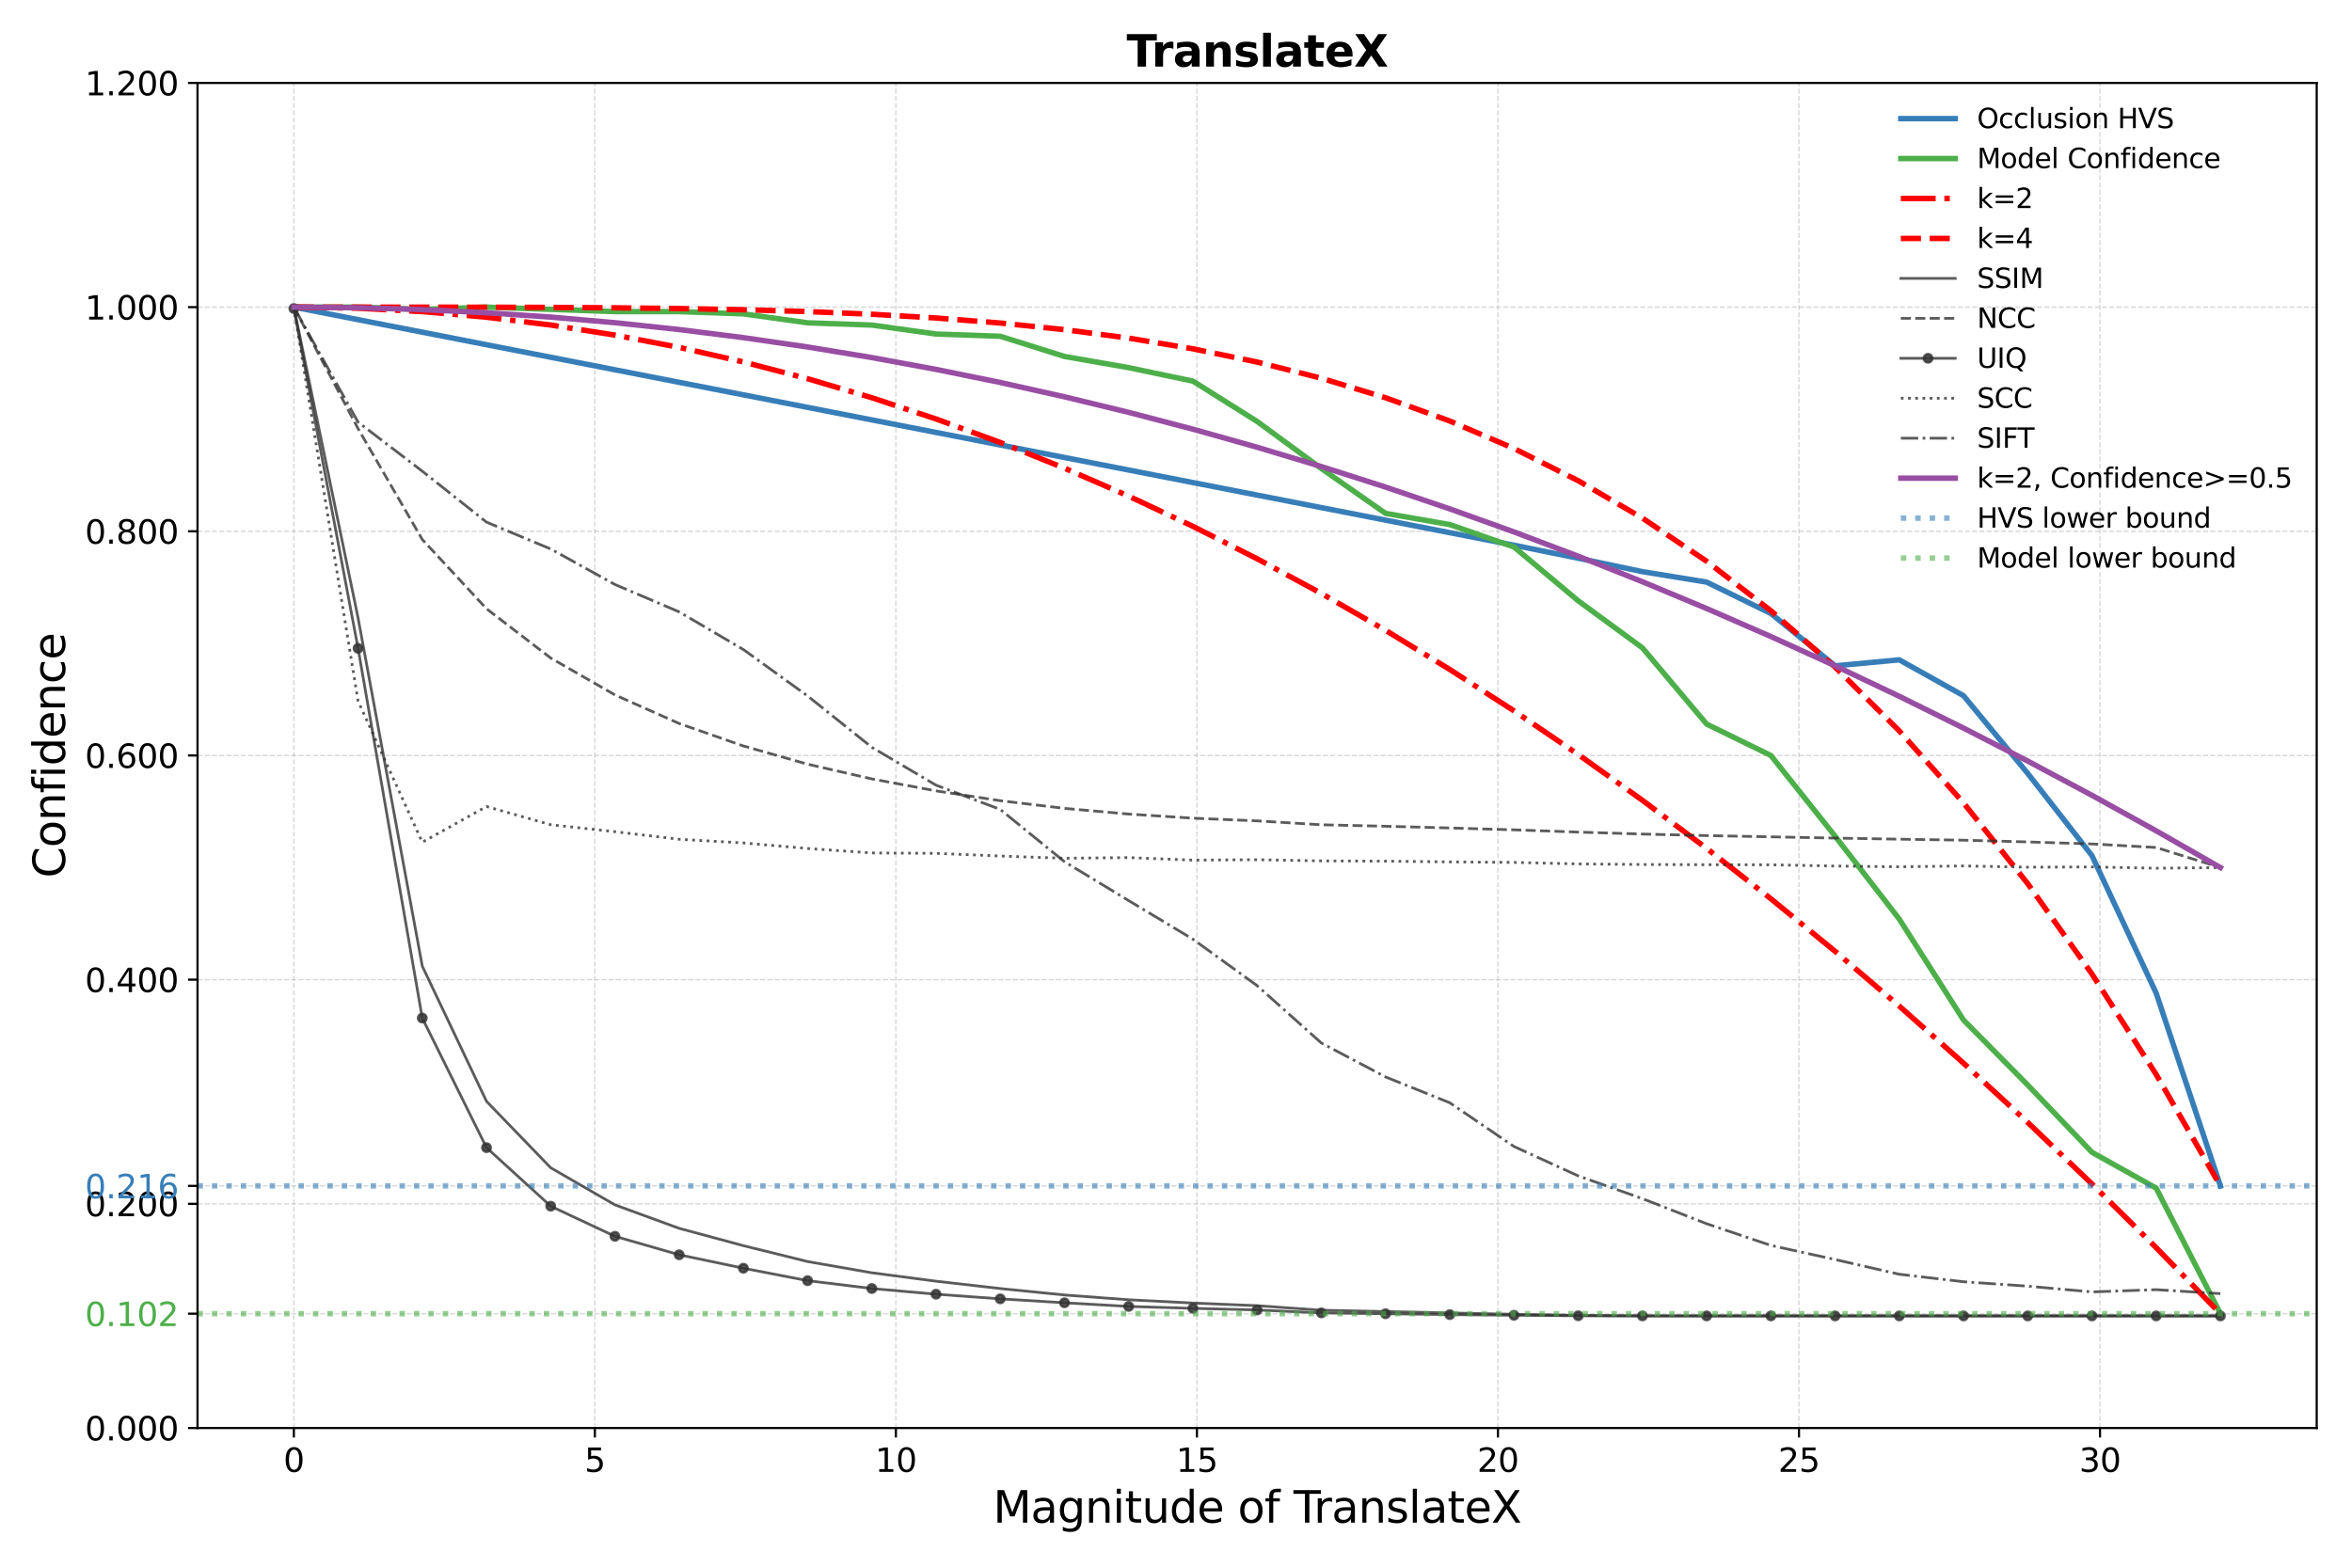 <?xml version="1.0" encoding="utf-8" standalone="no"?>
<!DOCTYPE svg PUBLIC "-//W3C//DTD SVG 1.1//EN"
  "http://www.w3.org/Graphics/SVG/1.1/DTD/svg11.dtd">
<svg height="576pt" version="1.1" viewBox="0 0 864 576" width="864pt" xmlns="http://www.w3.org/2000/svg" xmlns:xlink="http://www.w3.org/1999/xlink">
 <defs>
  <style type="text/css">*{stroke-linecap:butt;stroke-linejoin:round;}</style>
 </defs>
 <g id="figure_1">
  <g id="patch_1">
   <path d="M 0 576 
L 864 576 
L 864 0 
L 0 0 
z
" style="fill:#ffffff;"/>
  </g>
  <g id="axes_1">
   <g id="patch_2">
    <path d="M 72.56 524.68 
L 851.04 524.68 
L 851.04 30.48 
L 72.56 30.48 
z
" style="fill:#ffffff;"/>
   </g>
   <g id="matplotlib.axis_1">
    <g id="xtick_1">
     <g id="line2d_1">
      <path clip-path="url(#pbb467c9b16)" d="M 107.945 524.68 
L 107.945 30.48 
" style="fill:none;stroke:#b0b0b0;stroke-dasharray:1.85,0.8;stroke-dashoffset:0;stroke-opacity:0.5;stroke-width:0.5;"/>
     </g>
     <g id="line2d_2">
      <defs>
       <path d="M 0 0 
L 0 3.5 
" id="m2c8a054184" style="stroke:#000000;stroke-width:0.8;"/>
      </defs>
      <g>
       <use style="stroke:#000000;stroke-width:0.8;" x="107.945" xlink:href="#m2c8a054184" y="524.68"/>
      </g>
     </g>
     <g id="text_1">
      <!-- 0 -->
      <g transform="translate(104.128 540.798)scale(0.12 -0.12)">
       <defs>
        <path d="M 2034 4250 
Q 1547 4250 1301 3770 
Q 1056 3291 1056 2328 
Q 1056 1369 1301 889 
Q 1547 409 2034 409 
Q 2525 409 2770 889 
Q 3016 1369 3016 2328 
Q 3016 3291 2770 3770 
Q 2525 4250 2034 4250 
z
M 2034 4750 
Q 2819 4750 3233 4129 
Q 3647 3509 3647 2328 
Q 3647 1150 3233 529 
Q 2819 -91 2034 -91 
Q 1250 -91 836 529 
Q 422 1150 422 2328 
Q 422 3509 836 4129 
Q 1250 4750 2034 4750 
z
" id="DejaVuSans-30" transform="scale(0.016)"/>
       </defs>
       <use xlink:href="#DejaVuSans-30"/>
      </g>
     </g>
    </g>
    <g id="xtick_2">
     <g id="line2d_3">
      <path clip-path="url(#pbb467c9b16)" d="M 218.525 524.68 
L 218.525 30.48 
" style="fill:none;stroke:#b0b0b0;stroke-dasharray:1.85,0.8;stroke-dashoffset:0;stroke-opacity:0.5;stroke-width:0.5;"/>
     </g>
     <g id="line2d_4">
      <g>
       <use style="stroke:#000000;stroke-width:0.8;" x="218.525" xlink:href="#m2c8a054184" y="524.68"/>
      </g>
     </g>
     <g id="text_2">
      <!-- 5 -->
      <g transform="translate(214.708 540.798)scale(0.12 -0.12)">
       <defs>
        <path d="M 691 4666 
L 3169 4666 
L 3169 4134 
L 1269 4134 
L 1269 2991 
Q 1406 3038 1543 3061 
Q 1681 3084 1819 3084 
Q 2600 3084 3056 2656 
Q 3513 2228 3513 1497 
Q 3513 744 3044 326 
Q 2575 -91 1722 -91 
Q 1428 -91 1123 -41 
Q 819 9 494 109 
L 494 744 
Q 775 591 1075 516 
Q 1375 441 1709 441 
Q 2250 441 2565 725 
Q 2881 1009 2881 1497 
Q 2881 1984 2565 2268 
Q 2250 2553 1709 2553 
Q 1456 2553 1204 2497 
Q 953 2441 691 2322 
L 691 4666 
z
" id="DejaVuSans-35" transform="scale(0.016)"/>
       </defs>
       <use xlink:href="#DejaVuSans-35"/>
      </g>
     </g>
    </g>
    <g id="xtick_3">
     <g id="line2d_5">
      <path clip-path="url(#pbb467c9b16)" d="M 329.105 524.68 
L 329.105 30.48 
" style="fill:none;stroke:#b0b0b0;stroke-dasharray:1.85,0.8;stroke-dashoffset:0;stroke-opacity:0.5;stroke-width:0.5;"/>
     </g>
     <g id="line2d_6">
      <g>
       <use style="stroke:#000000;stroke-width:0.8;" x="329.105" xlink:href="#m2c8a054184" y="524.68"/>
      </g>
     </g>
     <g id="text_3">
      <!-- 10 -->
      <g transform="translate(321.47 540.798)scale(0.12 -0.12)">
       <defs>
        <path d="M 794 531 
L 1825 531 
L 1825 4091 
L 703 3866 
L 703 4441 
L 1819 4666 
L 2450 4666 
L 2450 531 
L 3481 531 
L 3481 0 
L 794 0 
L 794 531 
z
" id="DejaVuSans-31" transform="scale(0.016)"/>
       </defs>
       <use xlink:href="#DejaVuSans-31"/>
       <use x="63.623" xlink:href="#DejaVuSans-30"/>
      </g>
     </g>
    </g>
    <g id="xtick_4">
     <g id="line2d_7">
      <path clip-path="url(#pbb467c9b16)" d="M 439.684 524.68 
L 439.684 30.48 
" style="fill:none;stroke:#b0b0b0;stroke-dasharray:1.85,0.8;stroke-dashoffset:0;stroke-opacity:0.5;stroke-width:0.5;"/>
     </g>
     <g id="line2d_8">
      <g>
       <use style="stroke:#000000;stroke-width:0.8;" x="439.684" xlink:href="#m2c8a054184" y="524.68"/>
      </g>
     </g>
     <g id="text_4">
      <!-- 15 -->
      <g transform="translate(432.049 540.798)scale(0.12 -0.12)">
       <use xlink:href="#DejaVuSans-31"/>
       <use x="63.623" xlink:href="#DejaVuSans-35"/>
      </g>
     </g>
    </g>
    <g id="xtick_5">
     <g id="line2d_9">
      <path clip-path="url(#pbb467c9b16)" d="M 550.264 524.68 
L 550.264 30.48 
" style="fill:none;stroke:#b0b0b0;stroke-dasharray:1.85,0.8;stroke-dashoffset:0;stroke-opacity:0.5;stroke-width:0.5;"/>
     </g>
     <g id="line2d_10">
      <g>
       <use style="stroke:#000000;stroke-width:0.8;" x="550.264" xlink:href="#m2c8a054184" y="524.68"/>
      </g>
     </g>
     <g id="text_5">
      <!-- 20 -->
      <g transform="translate(542.629 540.798)scale(0.12 -0.12)">
       <defs>
        <path d="M 1228 531 
L 3431 531 
L 3431 0 
L 469 0 
L 469 531 
Q 828 903 1448 1529 
Q 2069 2156 2228 2338 
Q 2531 2678 2651 2914 
Q 2772 3150 2772 3378 
Q 2772 3750 2511 3984 
Q 2250 4219 1831 4219 
Q 1534 4219 1204 4116 
Q 875 4013 500 3803 
L 500 4441 
Q 881 4594 1212 4672 
Q 1544 4750 1819 4750 
Q 2544 4750 2975 4387 
Q 3406 4025 3406 3419 
Q 3406 3131 3298 2873 
Q 3191 2616 2906 2266 
Q 2828 2175 2409 1742 
Q 1991 1309 1228 531 
z
" id="DejaVuSans-32" transform="scale(0.016)"/>
       </defs>
       <use xlink:href="#DejaVuSans-32"/>
       <use x="63.623" xlink:href="#DejaVuSans-30"/>
      </g>
     </g>
    </g>
    <g id="xtick_6">
     <g id="line2d_11">
      <path clip-path="url(#pbb467c9b16)" d="M 660.843 524.68 
L 660.843 30.48 
" style="fill:none;stroke:#b0b0b0;stroke-dasharray:1.85,0.8;stroke-dashoffset:0;stroke-opacity:0.5;stroke-width:0.5;"/>
     </g>
     <g id="line2d_12">
      <g>
       <use style="stroke:#000000;stroke-width:0.8;" x="660.843" xlink:href="#m2c8a054184" y="524.68"/>
      </g>
     </g>
     <g id="text_6">
      <!-- 25 -->
      <g transform="translate(653.208 540.798)scale(0.12 -0.12)">
       <use xlink:href="#DejaVuSans-32"/>
       <use x="63.623" xlink:href="#DejaVuSans-35"/>
      </g>
     </g>
    </g>
    <g id="xtick_7">
     <g id="line2d_13">
      <path clip-path="url(#pbb467c9b16)" d="M 771.423 524.68 
L 771.423 30.48 
" style="fill:none;stroke:#b0b0b0;stroke-dasharray:1.85,0.8;stroke-dashoffset:0;stroke-opacity:0.5;stroke-width:0.5;"/>
     </g>
     <g id="line2d_14">
      <g>
       <use style="stroke:#000000;stroke-width:0.8;" x="771.423" xlink:href="#m2c8a054184" y="524.68"/>
      </g>
     </g>
     <g id="text_7">
      <!-- 30 -->
      <g transform="translate(763.788 540.798)scale(0.12 -0.12)">
       <defs>
        <path d="M 2597 2516 
Q 3050 2419 3304 2112 
Q 3559 1806 3559 1356 
Q 3559 666 3084 287 
Q 2609 -91 1734 -91 
Q 1441 -91 1130 -33 
Q 819 25 488 141 
L 488 750 
Q 750 597 1062 519 
Q 1375 441 1716 441 
Q 2309 441 2620 675 
Q 2931 909 2931 1356 
Q 2931 1769 2642 2001 
Q 2353 2234 1838 2234 
L 1294 2234 
L 1294 2753 
L 1863 2753 
Q 2328 2753 2575 2939 
Q 2822 3125 2822 3475 
Q 2822 3834 2567 4026 
Q 2313 4219 1838 4219 
Q 1578 4219 1281 4162 
Q 984 4106 628 3988 
L 628 4550 
Q 988 4650 1302 4700 
Q 1616 4750 1894 4750 
Q 2613 4750 3031 4423 
Q 3450 4097 3450 3541 
Q 3450 3153 3228 2886 
Q 3006 2619 2597 2516 
z
" id="DejaVuSans-33" transform="scale(0.016)"/>
       </defs>
       <use xlink:href="#DejaVuSans-33"/>
       <use x="63.623" xlink:href="#DejaVuSans-30"/>
      </g>
     </g>
    </g>
    <g id="text_8">
     <!-- Magnitude of TranslateX -->
     <g transform="translate(364.821 559.451)scale(0.16 -0.16)">
      <defs>
       <path d="M 628 4666 
L 1569 4666 
L 2759 1491 
L 3956 4666 
L 4897 4666 
L 4897 0 
L 4281 0 
L 4281 4097 
L 3078 897 
L 2444 897 
L 1241 4097 
L 1241 0 
L 628 0 
L 628 4666 
z
" id="DejaVuSans-4d" transform="scale(0.016)"/>
       <path d="M 2194 1759 
Q 1497 1759 1228 1600 
Q 959 1441 959 1056 
Q 959 750 1161 570 
Q 1363 391 1709 391 
Q 2188 391 2477 730 
Q 2766 1069 2766 1631 
L 2766 1759 
L 2194 1759 
z
M 3341 1997 
L 3341 0 
L 2766 0 
L 2766 531 
Q 2569 213 2275 61 
Q 1981 -91 1556 -91 
Q 1019 -91 701 211 
Q 384 513 384 1019 
Q 384 1609 779 1909 
Q 1175 2209 1959 2209 
L 2766 2209 
L 2766 2266 
Q 2766 2663 2505 2880 
Q 2244 3097 1772 3097 
Q 1472 3097 1187 3025 
Q 903 2953 641 2809 
L 641 3341 
Q 956 3463 1253 3523 
Q 1550 3584 1831 3584 
Q 2591 3584 2966 3190 
Q 3341 2797 3341 1997 
z
" id="DejaVuSans-61" transform="scale(0.016)"/>
       <path d="M 2906 1791 
Q 2906 2416 2648 2759 
Q 2391 3103 1925 3103 
Q 1463 3103 1205 2759 
Q 947 2416 947 1791 
Q 947 1169 1205 825 
Q 1463 481 1925 481 
Q 2391 481 2648 825 
Q 2906 1169 2906 1791 
z
M 3481 434 
Q 3481 -459 3084 -895 
Q 2688 -1331 1869 -1331 
Q 1566 -1331 1297 -1286 
Q 1028 -1241 775 -1147 
L 775 -588 
Q 1028 -725 1275 -790 
Q 1522 -856 1778 -856 
Q 2344 -856 2625 -561 
Q 2906 -266 2906 331 
L 2906 616 
Q 2728 306 2450 153 
Q 2172 0 1784 0 
Q 1141 0 747 490 
Q 353 981 353 1791 
Q 353 2603 747 3093 
Q 1141 3584 1784 3584 
Q 2172 3584 2450 3431 
Q 2728 3278 2906 2969 
L 2906 3500 
L 3481 3500 
L 3481 434 
z
" id="DejaVuSans-67" transform="scale(0.016)"/>
       <path d="M 3513 2113 
L 3513 0 
L 2938 0 
L 2938 2094 
Q 2938 2591 2744 2837 
Q 2550 3084 2163 3084 
Q 1697 3084 1428 2787 
Q 1159 2491 1159 1978 
L 1159 0 
L 581 0 
L 581 3500 
L 1159 3500 
L 1159 2956 
Q 1366 3272 1645 3428 
Q 1925 3584 2291 3584 
Q 2894 3584 3203 3211 
Q 3513 2838 3513 2113 
z
" id="DejaVuSans-6e" transform="scale(0.016)"/>
       <path d="M 603 3500 
L 1178 3500 
L 1178 0 
L 603 0 
L 603 3500 
z
M 603 4863 
L 1178 4863 
L 1178 4134 
L 603 4134 
L 603 4863 
z
" id="DejaVuSans-69" transform="scale(0.016)"/>
       <path d="M 1172 4494 
L 1172 3500 
L 2356 3500 
L 2356 3053 
L 1172 3053 
L 1172 1153 
Q 1172 725 1289 603 
Q 1406 481 1766 481 
L 2356 481 
L 2356 0 
L 1766 0 
Q 1100 0 847 248 
Q 594 497 594 1153 
L 594 3053 
L 172 3053 
L 172 3500 
L 594 3500 
L 594 4494 
L 1172 4494 
z
" id="DejaVuSans-74" transform="scale(0.016)"/>
       <path d="M 544 1381 
L 544 3500 
L 1119 3500 
L 1119 1403 
Q 1119 906 1312 657 
Q 1506 409 1894 409 
Q 2359 409 2629 706 
Q 2900 1003 2900 1516 
L 2900 3500 
L 3475 3500 
L 3475 0 
L 2900 0 
L 2900 538 
Q 2691 219 2414 64 
Q 2138 -91 1772 -91 
Q 1169 -91 856 284 
Q 544 659 544 1381 
z
M 1991 3584 
L 1991 3584 
z
" id="DejaVuSans-75" transform="scale(0.016)"/>
       <path d="M 2906 2969 
L 2906 4863 
L 3481 4863 
L 3481 0 
L 2906 0 
L 2906 525 
Q 2725 213 2448 61 
Q 2172 -91 1784 -91 
Q 1150 -91 751 415 
Q 353 922 353 1747 
Q 353 2572 751 3078 
Q 1150 3584 1784 3584 
Q 2172 3584 2448 3432 
Q 2725 3281 2906 2969 
z
M 947 1747 
Q 947 1113 1208 752 
Q 1469 391 1925 391 
Q 2381 391 2643 752 
Q 2906 1113 2906 1747 
Q 2906 2381 2643 2742 
Q 2381 3103 1925 3103 
Q 1469 3103 1208 2742 
Q 947 2381 947 1747 
z
" id="DejaVuSans-64" transform="scale(0.016)"/>
       <path d="M 3597 1894 
L 3597 1613 
L 953 1613 
Q 991 1019 1311 708 
Q 1631 397 2203 397 
Q 2534 397 2845 478 
Q 3156 559 3463 722 
L 3463 178 
Q 3153 47 2828 -22 
Q 2503 -91 2169 -91 
Q 1331 -91 842 396 
Q 353 884 353 1716 
Q 353 2575 817 3079 
Q 1281 3584 2069 3584 
Q 2775 3584 3186 3129 
Q 3597 2675 3597 1894 
z
M 3022 2063 
Q 3016 2534 2758 2815 
Q 2500 3097 2075 3097 
Q 1594 3097 1305 2825 
Q 1016 2553 972 2059 
L 3022 2063 
z
" id="DejaVuSans-65" transform="scale(0.016)"/>
       <path id="DejaVuSans-20" transform="scale(0.016)"/>
       <path d="M 1959 3097 
Q 1497 3097 1228 2736 
Q 959 2375 959 1747 
Q 959 1119 1226 758 
Q 1494 397 1959 397 
Q 2419 397 2687 759 
Q 2956 1122 2956 1747 
Q 2956 2369 2687 2733 
Q 2419 3097 1959 3097 
z
M 1959 3584 
Q 2709 3584 3137 3096 
Q 3566 2609 3566 1747 
Q 3566 888 3137 398 
Q 2709 -91 1959 -91 
Q 1206 -91 779 398 
Q 353 888 353 1747 
Q 353 2609 779 3096 
Q 1206 3584 1959 3584 
z
" id="DejaVuSans-6f" transform="scale(0.016)"/>
       <path d="M 2375 4863 
L 2375 4384 
L 1825 4384 
Q 1516 4384 1395 4259 
Q 1275 4134 1275 3809 
L 1275 3500 
L 2222 3500 
L 2222 3053 
L 1275 3053 
L 1275 0 
L 697 0 
L 697 3053 
L 147 3053 
L 147 3500 
L 697 3500 
L 697 3744 
Q 697 4328 969 4595 
Q 1241 4863 1831 4863 
L 2375 4863 
z
" id="DejaVuSans-66" transform="scale(0.016)"/>
       <path d="M -19 4666 
L 3928 4666 
L 3928 4134 
L 2272 4134 
L 2272 0 
L 1638 0 
L 1638 4134 
L -19 4134 
L -19 4666 
z
" id="DejaVuSans-54" transform="scale(0.016)"/>
       <path d="M 2631 2963 
Q 2534 3019 2420 3045 
Q 2306 3072 2169 3072 
Q 1681 3072 1420 2755 
Q 1159 2438 1159 1844 
L 1159 0 
L 581 0 
L 581 3500 
L 1159 3500 
L 1159 2956 
Q 1341 3275 1631 3429 
Q 1922 3584 2338 3584 
Q 2397 3584 2469 3576 
Q 2541 3569 2628 3553 
L 2631 2963 
z
" id="DejaVuSans-72" transform="scale(0.016)"/>
       <path d="M 2834 3397 
L 2834 2853 
Q 2591 2978 2328 3040 
Q 2066 3103 1784 3103 
Q 1356 3103 1142 2972 
Q 928 2841 928 2578 
Q 928 2378 1081 2264 
Q 1234 2150 1697 2047 
L 1894 2003 
Q 2506 1872 2764 1633 
Q 3022 1394 3022 966 
Q 3022 478 2636 193 
Q 2250 -91 1575 -91 
Q 1294 -91 989 -36 
Q 684 19 347 128 
L 347 722 
Q 666 556 975 473 
Q 1284 391 1588 391 
Q 1994 391 2212 530 
Q 2431 669 2431 922 
Q 2431 1156 2273 1281 
Q 2116 1406 1581 1522 
L 1381 1569 
Q 847 1681 609 1914 
Q 372 2147 372 2553 
Q 372 3047 722 3315 
Q 1072 3584 1716 3584 
Q 2034 3584 2315 3537 
Q 2597 3491 2834 3397 
z
" id="DejaVuSans-73" transform="scale(0.016)"/>
       <path d="M 603 4863 
L 1178 4863 
L 1178 0 
L 603 0 
L 603 4863 
z
" id="DejaVuSans-6c" transform="scale(0.016)"/>
       <path d="M 403 4666 
L 1081 4666 
L 2241 2931 
L 3406 4666 
L 4084 4666 
L 2584 2425 
L 4184 0 
L 3506 0 
L 2194 1984 
L 872 0 
L 191 0 
L 1856 2491 
L 403 4666 
z
" id="DejaVuSans-58" transform="scale(0.016)"/>
      </defs>
      <use xlink:href="#DejaVuSans-4d"/>
      <use x="86.279" xlink:href="#DejaVuSans-61"/>
      <use x="147.559" xlink:href="#DejaVuSans-67"/>
      <use x="211.035" xlink:href="#DejaVuSans-6e"/>
      <use x="274.414" xlink:href="#DejaVuSans-69"/>
      <use x="302.197" xlink:href="#DejaVuSans-74"/>
      <use x="341.406" xlink:href="#DejaVuSans-75"/>
      <use x="404.785" xlink:href="#DejaVuSans-64"/>
      <use x="468.262" xlink:href="#DejaVuSans-65"/>
      <use x="529.785" xlink:href="#DejaVuSans-20"/>
      <use x="561.572" xlink:href="#DejaVuSans-6f"/>
      <use x="622.754" xlink:href="#DejaVuSans-66"/>
      <use x="657.959" xlink:href="#DejaVuSans-20"/>
      <use x="689.746" xlink:href="#DejaVuSans-54"/>
      <use x="736.08" xlink:href="#DejaVuSans-72"/>
      <use x="777.193" xlink:href="#DejaVuSans-61"/>
      <use x="838.473" xlink:href="#DejaVuSans-6e"/>
      <use x="901.852" xlink:href="#DejaVuSans-73"/>
      <use x="953.951" xlink:href="#DejaVuSans-6c"/>
      <use x="981.734" xlink:href="#DejaVuSans-61"/>
      <use x="1043.014" xlink:href="#DejaVuSans-74"/>
      <use x="1082.223" xlink:href="#DejaVuSans-65"/>
      <use x="1143.746" xlink:href="#DejaVuSans-58"/>
     </g>
    </g>
   </g>
   <g id="matplotlib.axis_2">
    <g id="ytick_1">
     <g id="line2d_15">
      <path clip-path="url(#pbb467c9b16)" d="M 72.56 524.68 
L 851.04 524.68 
" style="fill:none;stroke:#b0b0b0;stroke-dasharray:1.85,0.8;stroke-dashoffset:0;stroke-opacity:0.5;stroke-width:0.5;"/>
     </g>
     <g id="line2d_16">
      <defs>
       <path d="M 0 0 
L -3.5 0 
" id="m8276907381" style="stroke:#000000;stroke-width:0.8;"/>
      </defs>
      <g>
       <use style="stroke:#000000;stroke-width:0.8;" x="72.56" xlink:href="#m8276907381" y="524.68"/>
      </g>
     </g>
     <g id="text_9">
      <!-- 0.000 -->
      <g transform="translate(31.206 529.239)scale(0.12 -0.12)">
       <defs>
        <path d="M 684 794 
L 1344 794 
L 1344 0 
L 684 0 
L 684 794 
z
" id="DejaVuSans-2e" transform="scale(0.016)"/>
       </defs>
       <use xlink:href="#DejaVuSans-30"/>
       <use x="63.623" xlink:href="#DejaVuSans-2e"/>
       <use x="95.41" xlink:href="#DejaVuSans-30"/>
       <use x="159.033" xlink:href="#DejaVuSans-30"/>
       <use x="222.656" xlink:href="#DejaVuSans-30"/>
      </g>
     </g>
    </g>
    <g id="ytick_2">
     <g id="line2d_17">
      <path clip-path="url(#pbb467c9b16)" d="M 72.56 442.313 
L 851.04 442.313 
" style="fill:none;stroke:#b0b0b0;stroke-dasharray:1.85,0.8;stroke-dashoffset:0;stroke-opacity:0.5;stroke-width:0.5;"/>
     </g>
     <g id="line2d_18">
      <g>
       <use style="stroke:#000000;stroke-width:0.8;" x="72.56" xlink:href="#m8276907381" y="442.313"/>
      </g>
     </g>
     <g id="text_10">
      <!-- 0.200 -->
      <g transform="translate(31.206 446.872)scale(0.12 -0.12)">
       <use xlink:href="#DejaVuSans-30"/>
       <use x="63.623" xlink:href="#DejaVuSans-2e"/>
       <use x="95.41" xlink:href="#DejaVuSans-32"/>
       <use x="159.033" xlink:href="#DejaVuSans-30"/>
       <use x="222.656" xlink:href="#DejaVuSans-30"/>
      </g>
     </g>
    </g>
    <g id="ytick_3">
     <g id="line2d_19">
      <path clip-path="url(#pbb467c9b16)" d="M 72.56 359.947 
L 851.04 359.947 
" style="fill:none;stroke:#b0b0b0;stroke-dasharray:1.85,0.8;stroke-dashoffset:0;stroke-opacity:0.5;stroke-width:0.5;"/>
     </g>
     <g id="line2d_20">
      <g>
       <use style="stroke:#000000;stroke-width:0.8;" x="72.56" xlink:href="#m8276907381" y="359.947"/>
      </g>
     </g>
     <g id="text_11">
      <!-- 0.400 -->
      <g transform="translate(31.206 364.506)scale(0.12 -0.12)">
       <defs>
        <path d="M 2419 4116 
L 825 1625 
L 2419 1625 
L 2419 4116 
z
M 2253 4666 
L 3047 4666 
L 3047 1625 
L 3713 1625 
L 3713 1100 
L 3047 1100 
L 3047 0 
L 2419 0 
L 2419 1100 
L 313 1100 
L 313 1709 
L 2253 4666 
z
" id="DejaVuSans-34" transform="scale(0.016)"/>
       </defs>
       <use xlink:href="#DejaVuSans-30"/>
       <use x="63.623" xlink:href="#DejaVuSans-2e"/>
       <use x="95.41" xlink:href="#DejaVuSans-34"/>
       <use x="159.033" xlink:href="#DejaVuSans-30"/>
       <use x="222.656" xlink:href="#DejaVuSans-30"/>
      </g>
     </g>
    </g>
    <g id="ytick_4">
     <g id="line2d_21">
      <path clip-path="url(#pbb467c9b16)" d="M 72.56 277.58 
L 851.04 277.58 
" style="fill:none;stroke:#b0b0b0;stroke-dasharray:1.85,0.8;stroke-dashoffset:0;stroke-opacity:0.5;stroke-width:0.5;"/>
     </g>
     <g id="line2d_22">
      <g>
       <use style="stroke:#000000;stroke-width:0.8;" x="72.56" xlink:href="#m8276907381" y="277.58"/>
      </g>
     </g>
     <g id="text_12">
      <!-- 0.600 -->
      <g transform="translate(31.206 282.139)scale(0.12 -0.12)">
       <defs>
        <path d="M 2113 2584 
Q 1688 2584 1439 2293 
Q 1191 2003 1191 1497 
Q 1191 994 1439 701 
Q 1688 409 2113 409 
Q 2538 409 2786 701 
Q 3034 994 3034 1497 
Q 3034 2003 2786 2293 
Q 2538 2584 2113 2584 
z
M 3366 4563 
L 3366 3988 
Q 3128 4100 2886 4159 
Q 2644 4219 2406 4219 
Q 1781 4219 1451 3797 
Q 1122 3375 1075 2522 
Q 1259 2794 1537 2939 
Q 1816 3084 2150 3084 
Q 2853 3084 3261 2657 
Q 3669 2231 3669 1497 
Q 3669 778 3244 343 
Q 2819 -91 2113 -91 
Q 1303 -91 875 529 
Q 447 1150 447 2328 
Q 447 3434 972 4092 
Q 1497 4750 2381 4750 
Q 2619 4750 2861 4703 
Q 3103 4656 3366 4563 
z
" id="DejaVuSans-36" transform="scale(0.016)"/>
       </defs>
       <use xlink:href="#DejaVuSans-30"/>
       <use x="63.623" xlink:href="#DejaVuSans-2e"/>
       <use x="95.41" xlink:href="#DejaVuSans-36"/>
       <use x="159.033" xlink:href="#DejaVuSans-30"/>
       <use x="222.656" xlink:href="#DejaVuSans-30"/>
      </g>
     </g>
    </g>
    <g id="ytick_5">
     <g id="line2d_23">
      <path clip-path="url(#pbb467c9b16)" d="M 72.56 195.213 
L 851.04 195.213 
" style="fill:none;stroke:#b0b0b0;stroke-dasharray:1.85,0.8;stroke-dashoffset:0;stroke-opacity:0.5;stroke-width:0.5;"/>
     </g>
     <g id="line2d_24">
      <g>
       <use style="stroke:#000000;stroke-width:0.8;" x="72.56" xlink:href="#m8276907381" y="195.213"/>
      </g>
     </g>
     <g id="text_13">
      <!-- 0.800 -->
      <g transform="translate(31.206 199.772)scale(0.12 -0.12)">
       <defs>
        <path d="M 2034 2216 
Q 1584 2216 1326 1975 
Q 1069 1734 1069 1313 
Q 1069 891 1326 650 
Q 1584 409 2034 409 
Q 2484 409 2743 651 
Q 3003 894 3003 1313 
Q 3003 1734 2745 1975 
Q 2488 2216 2034 2216 
z
M 1403 2484 
Q 997 2584 770 2862 
Q 544 3141 544 3541 
Q 544 4100 942 4425 
Q 1341 4750 2034 4750 
Q 2731 4750 3128 4425 
Q 3525 4100 3525 3541 
Q 3525 3141 3298 2862 
Q 3072 2584 2669 2484 
Q 3125 2378 3379 2068 
Q 3634 1759 3634 1313 
Q 3634 634 3220 271 
Q 2806 -91 2034 -91 
Q 1263 -91 848 271 
Q 434 634 434 1313 
Q 434 1759 690 2068 
Q 947 2378 1403 2484 
z
M 1172 3481 
Q 1172 3119 1398 2916 
Q 1625 2713 2034 2713 
Q 2441 2713 2670 2916 
Q 2900 3119 2900 3481 
Q 2900 3844 2670 4047 
Q 2441 4250 2034 4250 
Q 1625 4250 1398 4047 
Q 1172 3844 1172 3481 
z
" id="DejaVuSans-38" transform="scale(0.016)"/>
       </defs>
       <use xlink:href="#DejaVuSans-30"/>
       <use x="63.623" xlink:href="#DejaVuSans-2e"/>
       <use x="95.41" xlink:href="#DejaVuSans-38"/>
       <use x="159.033" xlink:href="#DejaVuSans-30"/>
       <use x="222.656" xlink:href="#DejaVuSans-30"/>
      </g>
     </g>
    </g>
    <g id="ytick_6">
     <g id="line2d_25">
      <path clip-path="url(#pbb467c9b16)" d="M 72.56 112.847 
L 851.04 112.847 
" style="fill:none;stroke:#b0b0b0;stroke-dasharray:1.85,0.8;stroke-dashoffset:0;stroke-opacity:0.5;stroke-width:0.5;"/>
     </g>
     <g id="line2d_26">
      <g>
       <use style="stroke:#000000;stroke-width:0.8;" x="72.56" xlink:href="#m8276907381" y="112.847"/>
      </g>
     </g>
     <g id="text_14">
      <!-- 1.000 -->
      <g transform="translate(31.206 117.406)scale(0.12 -0.12)">
       <use xlink:href="#DejaVuSans-31"/>
       <use x="63.623" xlink:href="#DejaVuSans-2e"/>
       <use x="95.41" xlink:href="#DejaVuSans-30"/>
       <use x="159.033" xlink:href="#DejaVuSans-30"/>
       <use x="222.656" xlink:href="#DejaVuSans-30"/>
      </g>
     </g>
    </g>
    <g id="ytick_7">
     <g id="line2d_27">
      <path clip-path="url(#pbb467c9b16)" d="M 72.56 30.48 
L 851.04 30.48 
" style="fill:none;stroke:#b0b0b0;stroke-dasharray:1.85,0.8;stroke-dashoffset:0;stroke-opacity:0.5;stroke-width:0.5;"/>
     </g>
     <g id="line2d_28">
      <g>
       <use style="stroke:#000000;stroke-width:0.8;" x="72.56" xlink:href="#m8276907381" y="30.48"/>
      </g>
     </g>
     <g id="text_15">
      <!-- 1.200 -->
      <g transform="translate(31.206 35.039)scale(0.12 -0.12)">
       <use xlink:href="#DejaVuSans-31"/>
       <use x="63.623" xlink:href="#DejaVuSans-2e"/>
       <use x="95.41" xlink:href="#DejaVuSans-32"/>
       <use x="159.033" xlink:href="#DejaVuSans-30"/>
       <use x="222.656" xlink:href="#DejaVuSans-30"/>
      </g>
     </g>
    </g>
    <g id="ytick_8">
     <g id="line2d_29">
      <path clip-path="url(#pbb467c9b16)" d="M 72.56 435.724 
L 851.04 435.724 
" style="fill:none;stroke:#b0b0b0;stroke-dasharray:1.85,0.8;stroke-dashoffset:0;stroke-opacity:0.5;stroke-width:0.5;"/>
     </g>
     <g id="line2d_30">
      <g>
       <use style="stroke:#000000;stroke-width:0.8;" x="72.56" xlink:href="#m8276907381" y="435.724"/>
      </g>
     </g>
     <g id="text_16">
      <!-- 0.216 -->
      <g style="fill:#377eb8;" transform="translate(31.206 440.283)scale(0.12 -0.12)">
       <use xlink:href="#DejaVuSans-30"/>
       <use x="63.623" xlink:href="#DejaVuSans-2e"/>
       <use x="95.41" xlink:href="#DejaVuSans-32"/>
       <use x="159.033" xlink:href="#DejaVuSans-31"/>
       <use x="222.656" xlink:href="#DejaVuSans-36"/>
      </g>
     </g>
    </g>
    <g id="ytick_9">
     <g id="line2d_31">
      <path clip-path="url(#pbb467c9b16)" d="M 72.56 482.673 
L 851.04 482.673 
" style="fill:none;stroke:#b0b0b0;stroke-dasharray:1.85,0.8;stroke-dashoffset:0;stroke-opacity:0.5;stroke-width:0.5;"/>
     </g>
     <g id="line2d_32">
      <g>
       <use style="stroke:#000000;stroke-width:0.8;" x="72.56" xlink:href="#m8276907381" y="482.673"/>
      </g>
     </g>
     <g id="text_17">
      <!-- 0.102 -->
      <g style="fill:#4daf4a;" transform="translate(31.206 487.232)scale(0.12 -0.12)">
       <use xlink:href="#DejaVuSans-30"/>
       <use x="63.623" xlink:href="#DejaVuSans-2e"/>
       <use x="95.41" xlink:href="#DejaVuSans-31"/>
       <use x="159.033" xlink:href="#DejaVuSans-30"/>
       <use x="222.656" xlink:href="#DejaVuSans-32"/>
      </g>
     </g>
    </g>
    <g id="text_18">
     <!-- Confidence -->
     <g transform="translate(23.879 322.562)rotate(-90)scale(0.16 -0.16)">
      <defs>
       <path d="M 4122 4306 
L 4122 3641 
Q 3803 3938 3442 4084 
Q 3081 4231 2675 4231 
Q 1875 4231 1450 3742 
Q 1025 3253 1025 2328 
Q 1025 1406 1450 917 
Q 1875 428 2675 428 
Q 3081 428 3442 575 
Q 3803 722 4122 1019 
L 4122 359 
Q 3791 134 3420 21 
Q 3050 -91 2638 -91 
Q 1578 -91 968 557 
Q 359 1206 359 2328 
Q 359 3453 968 4101 
Q 1578 4750 2638 4750 
Q 3056 4750 3426 4639 
Q 3797 4528 4122 4306 
z
" id="DejaVuSans-43" transform="scale(0.016)"/>
       <path d="M 3122 3366 
L 3122 2828 
Q 2878 2963 2633 3030 
Q 2388 3097 2138 3097 
Q 1578 3097 1268 2742 
Q 959 2388 959 1747 
Q 959 1106 1268 751 
Q 1578 397 2138 397 
Q 2388 397 2633 464 
Q 2878 531 3122 666 
L 3122 134 
Q 2881 22 2623 -34 
Q 2366 -91 2075 -91 
Q 1284 -91 818 406 
Q 353 903 353 1747 
Q 353 2603 823 3093 
Q 1294 3584 2113 3584 
Q 2378 3584 2631 3529 
Q 2884 3475 3122 3366 
z
" id="DejaVuSans-63" transform="scale(0.016)"/>
      </defs>
      <use xlink:href="#DejaVuSans-43"/>
      <use x="69.824" xlink:href="#DejaVuSans-6f"/>
      <use x="131.006" xlink:href="#DejaVuSans-6e"/>
      <use x="194.385" xlink:href="#DejaVuSans-66"/>
      <use x="229.59" xlink:href="#DejaVuSans-69"/>
      <use x="257.373" xlink:href="#DejaVuSans-64"/>
      <use x="320.85" xlink:href="#DejaVuSans-65"/>
      <use x="382.373" xlink:href="#DejaVuSans-6e"/>
      <use x="445.752" xlink:href="#DejaVuSans-63"/>
      <use x="500.732" xlink:href="#DejaVuSans-65"/>
     </g>
    </g>
   </g>
   <g id="line2d_33">
    <path clip-path="url(#pbb467c9b16)" d="M 107.945 112.847 
L 131.536 117.451 
L 155.126 122.055 
L 178.716 126.659 
L 202.307 131.263 
L 225.897 135.867 
L 249.487 140.471 
L 273.078 145.075 
L 296.668 149.679 
L 320.258 154.283 
L 343.848 158.888 
L 367.439 163.492 
L 391.029 168.096 
L 414.619 172.7 
L 438.21 177.304 
L 461.8 181.908 
L 485.39 186.512 
L 508.981 191.116 
L 532.571 195.72 
L 556.161 200.324 
L 579.751 205.097 
L 603.342 210.039 
L 626.932 213.883 
L 650.522 225.414 
L 674.113 244.633 
L 697.703 242.437 
L 721.293 255.616 
L 744.884 284.169 
L 768.474 314.37 
L 792.064 364.889 
L 815.655 435.724 
" style="fill:none;stroke:#377eb8;stroke-linecap:square;stroke-width:2;"/>
   </g>
   <g id="line2d_34">
    <path clip-path="url(#pbb467c9b16)" d="M 107.945 112.847 
L 131.536 112.847 
L 155.126 113.67 
L 178.716 112.847 
L 202.307 113.67 
L 225.897 114.494 
L 249.487 114.494 
L 273.078 115.318 
L 296.668 118.612 
L 320.258 119.436 
L 343.848 122.731 
L 367.439 123.554 
L 391.029 130.967 
L 414.619 135.086 
L 438.21 140.028 
L 461.8 154.854 
L 485.39 172.151 
L 508.981 188.624 
L 532.571 192.742 
L 556.161 200.979 
L 579.751 220.747 
L 603.342 238.044 
L 626.932 266.049 
L 650.522 277.58 
L 674.113 307.232 
L 697.703 337.708 
L 721.293 374.773 
L 744.884 398.659 
L 768.474 423.369 
L 792.064 436.548 
L 815.655 482.673 
" style="fill:none;stroke:#4daf4a;stroke-linecap:square;stroke-width:2;"/>
   </g>
   <g id="line2d_35">
    <path clip-path="url(#pbb467c9b16)" d="M 107.945 112.847 
L 131.536 113.258 
L 155.126 114.49 
L 178.716 116.545 
L 202.307 119.421 
L 225.897 123.12 
L 249.487 127.64 
L 273.078 132.982 
L 296.668 139.145 
L 320.258 146.131 
L 343.848 153.938 
L 367.439 162.568 
L 391.029 172.019 
L 414.619 182.292 
L 438.21 193.387 
L 461.8 205.303 
L 485.39 218.042 
L 508.981 231.602 
L 532.571 245.984 
L 556.161 261.188 
L 579.751 277.214 
L 603.342 294.062 
L 626.932 311.731 
L 650.522 330.222 
L 674.113 349.536 
L 697.703 369.67 
L 721.293 390.627 
L 744.884 412.406 
L 768.474 435.006 
L 792.064 458.429 
L 815.655 482.673 
" style="fill:none;stroke:#ff0000;stroke-dasharray:12.8,3.2,2,3.2;stroke-dashoffset:0;stroke-width:2;"/>
   </g>
   <g id="line2d_36">
    <path clip-path="url(#pbb467c9b16)" d="M 107.945 112.847 
L 131.536 112.847 
L 155.126 112.853 
L 178.716 112.879 
L 202.307 112.949 
L 225.897 113.096 
L 249.487 113.363 
L 273.078 113.804 
L 296.668 114.479 
L 320.258 115.462 
L 343.848 116.833 
L 367.439 118.683 
L 391.029 121.112 
L 414.619 124.231 
L 438.21 128.16 
L 461.8 133.026 
L 485.39 138.97 
L 508.981 146.139 
L 532.571 154.692 
L 556.161 164.794 
L 579.751 176.625 
L 603.342 190.37 
L 626.932 206.224 
L 650.522 224.395 
L 674.113 245.097 
L 697.703 268.555 
L 721.293 295.004 
L 744.884 324.686 
L 768.474 357.857 
L 792.064 394.779 
L 815.655 435.724 
" style="fill:none;stroke:#ff0000;stroke-dasharray:7.4,3.2;stroke-dashoffset:0;stroke-width:2;"/>
   </g>
   <g id="line2d_37">
    <path clip-path="url(#pbb467c9b16)" d="M 107.945 112.847 
L 131.536 227.049 
L 155.126 354.991 
L 178.716 404.649 
L 202.307 429.071 
L 225.897 442.695 
L 249.487 451.319 
L 273.078 457.686 
L 296.668 463.522 
L 320.258 467.65 
L 343.848 470.742 
L 367.439 473.44 
L 391.029 475.805 
L 414.619 477.563 
L 438.21 478.767 
L 461.8 479.73 
L 485.39 481.404 
L 508.981 481.889 
L 532.571 482.406 
L 556.161 482.89 
L 579.751 483.312 
L 603.342 483.482 
L 626.932 483.49 
L 650.522 483.497 
L 674.113 483.497 
L 697.703 483.497 
L 721.293 483.497 
L 744.884 483.497 
L 768.474 483.497 
L 792.064 483.497 
L 815.655 483.497 
" style="fill:none;stroke:#333333;stroke-linecap:square;stroke-opacity:0.8;"/>
   </g>
   <g id="line2d_38">
    <path clip-path="url(#pbb467c9b16)" d="M 107.945 112.848 
L 131.536 157.489 
L 155.126 198.219 
L 178.716 223.667 
L 202.307 241.777 
L 225.897 255.326 
L 249.487 265.833 
L 273.078 274.086 
L 296.668 280.774 
L 320.258 286.186 
L 343.848 290.578 
L 367.439 294.188 
L 391.029 297.012 
L 414.619 299.105 
L 438.21 300.615 
L 461.8 301.606 
L 485.39 303.036 
L 508.981 303.58 
L 532.571 304.21 
L 556.161 304.901 
L 579.751 305.728 
L 603.342 306.452 
L 626.932 307.016 
L 650.522 307.472 
L 674.113 307.934 
L 697.703 308.329 
L 721.293 308.702 
L 744.884 309.34 
L 768.474 310.079 
L 792.064 311.387 
L 815.655 318.763 
" style="fill:none;stroke:#333333;stroke-dasharray:3.7,1.6;stroke-dashoffset:0;stroke-opacity:0.8;"/>
   </g>
   <g id="line2d_39">
    <path clip-path="url(#pbb467c9b16)" d="M 107.945 113.362 
L 131.536 238.209 
L 155.126 374.051 
L 178.716 421.668 
L 202.307 443.175 
L 225.897 454.245 
L 249.487 461.03 
L 273.078 465.97 
L 296.668 470.54 
L 320.258 473.427 
L 343.848 475.518 
L 367.439 477.224 
L 391.029 478.671 
L 414.619 480.006 
L 438.21 480.717 
L 461.8 481.312 
L 485.39 482.383 
L 508.981 482.703 
L 532.571 483.023 
L 556.161 483.256 
L 579.751 483.446 
L 603.342 483.497 
L 626.932 483.495 
L 650.522 483.497 
L 674.113 483.497 
L 697.703 483.497 
L 721.293 483.497 
L 744.884 483.497 
L 768.474 483.497 
L 792.064 483.497 
L 815.655 483.497 
" style="fill:none;stroke:#333333;stroke-linecap:square;stroke-opacity:0.8;"/>
    <defs>
     <path d="M 0 1.5 
C 0.398 1.5 0.779 1.342 1.061 1.061 
C 1.342 0.779 1.5 0.398 1.5 0 
C 1.5 -0.398 1.342 -0.779 1.061 -1.061 
C 0.779 -1.342 0.398 -1.5 0 -1.5 
C -0.398 -1.5 -0.779 -1.342 -1.061 -1.061 
C -1.342 -0.779 -1.5 -0.398 -1.5 0 
C -1.5 0.398 -1.342 0.779 -1.061 1.061 
C -0.779 1.342 -0.398 1.5 0 1.5 
z
" id="mf3b628e137" style="stroke:#333333;stroke-opacity:0.8;"/>
    </defs>
    <g clip-path="url(#pbb467c9b16)">
     <use style="fill:#333333;fill-opacity:0.8;stroke:#333333;stroke-opacity:0.8;" x="107.945" xlink:href="#mf3b628e137" y="113.362"/>
     <use style="fill:#333333;fill-opacity:0.8;stroke:#333333;stroke-opacity:0.8;" x="131.536" xlink:href="#mf3b628e137" y="238.209"/>
     <use style="fill:#333333;fill-opacity:0.8;stroke:#333333;stroke-opacity:0.8;" x="155.126" xlink:href="#mf3b628e137" y="374.051"/>
     <use style="fill:#333333;fill-opacity:0.8;stroke:#333333;stroke-opacity:0.8;" x="178.716" xlink:href="#mf3b628e137" y="421.668"/>
     <use style="fill:#333333;fill-opacity:0.8;stroke:#333333;stroke-opacity:0.8;" x="202.307" xlink:href="#mf3b628e137" y="443.175"/>
     <use style="fill:#333333;fill-opacity:0.8;stroke:#333333;stroke-opacity:0.8;" x="225.897" xlink:href="#mf3b628e137" y="454.245"/>
     <use style="fill:#333333;fill-opacity:0.8;stroke:#333333;stroke-opacity:0.8;" x="249.487" xlink:href="#mf3b628e137" y="461.03"/>
     <use style="fill:#333333;fill-opacity:0.8;stroke:#333333;stroke-opacity:0.8;" x="273.078" xlink:href="#mf3b628e137" y="465.97"/>
     <use style="fill:#333333;fill-opacity:0.8;stroke:#333333;stroke-opacity:0.8;" x="296.668" xlink:href="#mf3b628e137" y="470.54"/>
     <use style="fill:#333333;fill-opacity:0.8;stroke:#333333;stroke-opacity:0.8;" x="320.258" xlink:href="#mf3b628e137" y="473.427"/>
     <use style="fill:#333333;fill-opacity:0.8;stroke:#333333;stroke-opacity:0.8;" x="343.848" xlink:href="#mf3b628e137" y="475.518"/>
     <use style="fill:#333333;fill-opacity:0.8;stroke:#333333;stroke-opacity:0.8;" x="367.439" xlink:href="#mf3b628e137" y="477.224"/>
     <use style="fill:#333333;fill-opacity:0.8;stroke:#333333;stroke-opacity:0.8;" x="391.029" xlink:href="#mf3b628e137" y="478.671"/>
     <use style="fill:#333333;fill-opacity:0.8;stroke:#333333;stroke-opacity:0.8;" x="414.619" xlink:href="#mf3b628e137" y="480.006"/>
     <use style="fill:#333333;fill-opacity:0.8;stroke:#333333;stroke-opacity:0.8;" x="438.21" xlink:href="#mf3b628e137" y="480.717"/>
     <use style="fill:#333333;fill-opacity:0.8;stroke:#333333;stroke-opacity:0.8;" x="461.8" xlink:href="#mf3b628e137" y="481.312"/>
     <use style="fill:#333333;fill-opacity:0.8;stroke:#333333;stroke-opacity:0.8;" x="485.39" xlink:href="#mf3b628e137" y="482.383"/>
     <use style="fill:#333333;fill-opacity:0.8;stroke:#333333;stroke-opacity:0.8;" x="508.981" xlink:href="#mf3b628e137" y="482.703"/>
     <use style="fill:#333333;fill-opacity:0.8;stroke:#333333;stroke-opacity:0.8;" x="532.571" xlink:href="#mf3b628e137" y="483.023"/>
     <use style="fill:#333333;fill-opacity:0.8;stroke:#333333;stroke-opacity:0.8;" x="556.161" xlink:href="#mf3b628e137" y="483.256"/>
     <use style="fill:#333333;fill-opacity:0.8;stroke:#333333;stroke-opacity:0.8;" x="579.751" xlink:href="#mf3b628e137" y="483.446"/>
     <use style="fill:#333333;fill-opacity:0.8;stroke:#333333;stroke-opacity:0.8;" x="603.342" xlink:href="#mf3b628e137" y="483.497"/>
     <use style="fill:#333333;fill-opacity:0.8;stroke:#333333;stroke-opacity:0.8;" x="626.932" xlink:href="#mf3b628e137" y="483.495"/>
     <use style="fill:#333333;fill-opacity:0.8;stroke:#333333;stroke-opacity:0.8;" x="650.522" xlink:href="#mf3b628e137" y="483.497"/>
     <use style="fill:#333333;fill-opacity:0.8;stroke:#333333;stroke-opacity:0.8;" x="674.113" xlink:href="#mf3b628e137" y="483.497"/>
     <use style="fill:#333333;fill-opacity:0.8;stroke:#333333;stroke-opacity:0.8;" x="697.703" xlink:href="#mf3b628e137" y="483.497"/>
     <use style="fill:#333333;fill-opacity:0.8;stroke:#333333;stroke-opacity:0.8;" x="721.293" xlink:href="#mf3b628e137" y="483.497"/>
     <use style="fill:#333333;fill-opacity:0.8;stroke:#333333;stroke-opacity:0.8;" x="744.884" xlink:href="#mf3b628e137" y="483.497"/>
     <use style="fill:#333333;fill-opacity:0.8;stroke:#333333;stroke-opacity:0.8;" x="768.474" xlink:href="#mf3b628e137" y="483.497"/>
     <use style="fill:#333333;fill-opacity:0.8;stroke:#333333;stroke-opacity:0.8;" x="792.064" xlink:href="#mf3b628e137" y="483.497"/>
     <use style="fill:#333333;fill-opacity:0.8;stroke:#333333;stroke-opacity:0.8;" x="815.655" xlink:href="#mf3b628e137" y="483.497"/>
    </g>
   </g>
   <g id="line2d_40">
    <path clip-path="url(#pbb467c9b16)" d="M 107.945 112.88 
L 131.536 257.598 
L 155.126 309.451 
L 178.716 296.326 
L 202.307 303.02 
L 225.897 305.581 
L 249.487 308.366 
L 273.078 309.704 
L 296.668 311.749 
L 320.258 313.39 
L 343.848 313.538 
L 367.439 314.521 
L 391.029 315.346 
L 414.619 315.091 
L 438.21 316.028 
L 461.8 315.869 
L 485.39 316.315 
L 508.981 316.407 
L 532.571 316.677 
L 556.161 316.864 
L 579.751 317.426 
L 603.342 317.635 
L 626.932 317.709 
L 650.522 317.748 
L 674.113 318.204 
L 697.703 318.486 
L 721.293 318.164 
L 744.884 318.626 
L 768.474 318.533 
L 792.064 319.008 
L 815.655 318.763 
" style="fill:none;stroke:#333333;stroke-dasharray:1,1.65;stroke-dashoffset:0;stroke-opacity:0.8;"/>
   </g>
   <g id="line2d_41">
    <path clip-path="url(#pbb467c9b16)" d="M 107.945 112.847 
L 131.536 155.097 
L 155.126 173.124 
L 178.716 191.839 
L 202.307 201.716 
L 225.897 214.756 
L 249.487 224.821 
L 273.078 238.655 
L 296.668 255.715 
L 320.258 274.574 
L 343.848 288.487 
L 367.439 297.402 
L 391.029 316.603 
L 414.619 330.904 
L 438.21 345.078 
L 461.8 362.143 
L 485.39 383.218 
L 508.981 395.688 
L 532.571 405.18 
L 556.161 421.247 
L 579.751 432.038 
L 603.342 440.406 
L 626.932 449.627 
L 650.522 457.59 
L 674.113 462.776 
L 697.703 468.187 
L 721.293 470.936 
L 744.884 472.563 
L 768.474 474.677 
L 792.064 473.848 
L 815.655 475.308 
" style="fill:none;stroke:#333333;stroke-dasharray:6.4,1.6,1,1.6;stroke-dashoffset:0;stroke-opacity:0.8;"/>
   </g>
   <g id="line2d_42">
    <path clip-path="url(#pbb467c9b16)" d="M 107.945 112.847 
L 131.536 113.075 
L 155.126 113.762 
L 178.716 114.906 
L 202.307 116.507 
L 225.897 118.567 
L 249.487 121.083 
L 273.078 124.058 
L 296.668 127.49 
L 320.258 131.379 
L 343.848 135.726 
L 367.439 140.531 
L 391.029 145.793 
L 414.619 151.513 
L 438.21 157.691 
L 461.8 164.326 
L 485.39 171.419 
L 508.981 178.969 
L 532.571 186.977 
L 556.161 195.442 
L 579.751 204.365 
L 603.342 213.746 
L 626.932 223.584 
L 650.522 233.88 
L 674.113 244.633 
L 697.703 255.844 
L 721.293 267.513 
L 744.884 279.639 
L 768.474 292.223 
L 792.064 305.264 
L 815.655 318.763 
" style="fill:none;stroke:#984ea3;stroke-linecap:square;stroke-width:2;"/>
   </g>
   <g id="line2d_43">
    <path clip-path="url(#pbb467c9b16)" d="M 72.56 435.724 
L 851.04 435.724 
" style="fill:none;stroke:#377eb8;stroke-dasharray:2,3.3;stroke-dashoffset:0;stroke-opacity:0.6;stroke-width:2;"/>
   </g>
   <g id="line2d_44">
    <path clip-path="url(#pbb467c9b16)" d="M 72.56 482.673 
L 851.04 482.673 
" style="fill:none;stroke:#4daf4a;stroke-dasharray:2,3.3;stroke-dashoffset:0;stroke-opacity:0.6;stroke-width:2;"/>
   </g>
   <g id="patch_3">
    <path d="M 72.56 524.68 
L 72.56 30.48 
" style="fill:none;stroke:#000000;stroke-linecap:square;stroke-linejoin:miter;stroke-width:0.8;"/>
   </g>
   <g id="patch_4">
    <path d="M 851.04 524.68 
L 851.04 30.48 
" style="fill:none;stroke:#000000;stroke-linecap:square;stroke-linejoin:miter;stroke-width:0.8;"/>
   </g>
   <g id="patch_5">
    <path d="M 72.56 524.68 
L 851.04 524.68 
" style="fill:none;stroke:#000000;stroke-linecap:square;stroke-linejoin:miter;stroke-width:0.8;"/>
   </g>
   <g id="patch_6">
    <path d="M 72.56 30.48 
L 851.04 30.48 
" style="fill:none;stroke:#000000;stroke-linecap:square;stroke-linejoin:miter;stroke-width:0.8;"/>
   </g>
   <g id="text_19">
    <!-- TranslateX -->
    <g transform="translate(413.864 24.48)scale(0.16 -0.16)">
     <defs>
      <path d="M 31 4666 
L 4331 4666 
L 4331 3756 
L 2784 3756 
L 2784 0 
L 1581 0 
L 1581 3756 
L 31 3756 
L 31 4666 
z
" id="DejaVuSans-Bold-54" transform="scale(0.016)"/>
      <path d="M 3138 2547 
Q 2991 2616 2845 2648 
Q 2700 2681 2553 2681 
Q 2122 2681 1889 2404 
Q 1656 2128 1656 1613 
L 1656 0 
L 538 0 
L 538 3500 
L 1656 3500 
L 1656 2925 
Q 1872 3269 2151 3426 
Q 2431 3584 2822 3584 
Q 2878 3584 2943 3579 
Q 3009 3575 3134 3559 
L 3138 2547 
z
" id="DejaVuSans-Bold-72" transform="scale(0.016)"/>
      <path d="M 2106 1575 
Q 1756 1575 1579 1456 
Q 1403 1338 1403 1106 
Q 1403 894 1545 773 
Q 1688 653 1941 653 
Q 2256 653 2472 879 
Q 2688 1106 2688 1447 
L 2688 1575 
L 2106 1575 
z
M 3816 1997 
L 3816 0 
L 2688 0 
L 2688 519 
Q 2463 200 2181 54 
Q 1900 -91 1497 -91 
Q 953 -91 614 226 
Q 275 544 275 1050 
Q 275 1666 698 1953 
Q 1122 2241 2028 2241 
L 2688 2241 
L 2688 2328 
Q 2688 2594 2478 2717 
Q 2269 2841 1825 2841 
Q 1466 2841 1156 2769 
Q 847 2697 581 2553 
L 581 3406 
Q 941 3494 1303 3539 
Q 1666 3584 2028 3584 
Q 2975 3584 3395 3211 
Q 3816 2838 3816 1997 
z
" id="DejaVuSans-Bold-61" transform="scale(0.016)"/>
      <path d="M 4056 2131 
L 4056 0 
L 2931 0 
L 2931 347 
L 2931 1631 
Q 2931 2084 2911 2256 
Q 2891 2428 2841 2509 
Q 2775 2619 2662 2680 
Q 2550 2741 2406 2741 
Q 2056 2741 1856 2470 
Q 1656 2200 1656 1722 
L 1656 0 
L 538 0 
L 538 3500 
L 1656 3500 
L 1656 2988 
Q 1909 3294 2193 3439 
Q 2478 3584 2822 3584 
Q 3428 3584 3742 3212 
Q 4056 2841 4056 2131 
z
" id="DejaVuSans-Bold-6e" transform="scale(0.016)"/>
      <path d="M 3272 3391 
L 3272 2541 
Q 2913 2691 2578 2766 
Q 2244 2841 1947 2841 
Q 1628 2841 1473 2761 
Q 1319 2681 1319 2516 
Q 1319 2381 1436 2309 
Q 1553 2238 1856 2203 
L 2053 2175 
Q 2913 2066 3209 1816 
Q 3506 1566 3506 1031 
Q 3506 472 3093 190 
Q 2681 -91 1863 -91 
Q 1516 -91 1145 -36 
Q 775 19 384 128 
L 384 978 
Q 719 816 1070 734 
Q 1422 653 1784 653 
Q 2113 653 2278 743 
Q 2444 834 2444 1013 
Q 2444 1163 2330 1236 
Q 2216 1309 1875 1350 
L 1678 1375 
Q 931 1469 631 1722 
Q 331 1975 331 2491 
Q 331 3047 712 3315 
Q 1094 3584 1881 3584 
Q 2191 3584 2531 3537 
Q 2872 3491 3272 3391 
z
" id="DejaVuSans-Bold-73" transform="scale(0.016)"/>
      <path d="M 538 4863 
L 1656 4863 
L 1656 0 
L 538 0 
L 538 4863 
z
" id="DejaVuSans-Bold-6c" transform="scale(0.016)"/>
      <path d="M 1759 4494 
L 1759 3500 
L 2913 3500 
L 2913 2700 
L 1759 2700 
L 1759 1216 
Q 1759 972 1856 886 
Q 1953 800 2241 800 
L 2816 800 
L 2816 0 
L 1856 0 
Q 1194 0 917 276 
Q 641 553 641 1216 
L 641 2700 
L 84 2700 
L 84 3500 
L 641 3500 
L 641 4494 
L 1759 4494 
z
" id="DejaVuSans-Bold-74" transform="scale(0.016)"/>
      <path d="M 4031 1759 
L 4031 1441 
L 1416 1441 
Q 1456 1047 1700 850 
Q 1944 653 2381 653 
Q 2734 653 3104 758 
Q 3475 863 3866 1075 
L 3866 213 
Q 3469 63 3072 -14 
Q 2675 -91 2278 -91 
Q 1328 -91 801 392 
Q 275 875 275 1747 
Q 275 2603 792 3093 
Q 1309 3584 2216 3584 
Q 3041 3584 3536 3087 
Q 4031 2591 4031 1759 
z
M 2881 2131 
Q 2881 2450 2695 2645 
Q 2509 2841 2209 2841 
Q 1884 2841 1681 2658 
Q 1478 2475 1428 2131 
L 2881 2131 
z
" id="DejaVuSans-Bold-65" transform="scale(0.016)"/>
      <path d="M 3188 2381 
L 4806 0 
L 3553 0 
L 2463 1594 
L 1381 0 
L 122 0 
L 1741 2381 
L 184 4666 
L 1441 4666 
L 2463 3163 
L 3481 4666 
L 4744 4666 
L 3188 2381 
z
" id="DejaVuSans-Bold-58" transform="scale(0.016)"/>
     </defs>
     <use xlink:href="#DejaVuSans-Bold-54"/>
     <use x="57.213" xlink:href="#DejaVuSans-Bold-72"/>
     <use x="106.529" xlink:href="#DejaVuSans-Bold-61"/>
     <use x="174.01" xlink:href="#DejaVuSans-Bold-6e"/>
     <use x="245.201" xlink:href="#DejaVuSans-Bold-73"/>
     <use x="304.723" xlink:href="#DejaVuSans-Bold-6c"/>
     <use x="339" xlink:href="#DejaVuSans-Bold-61"/>
     <use x="406.48" xlink:href="#DejaVuSans-Bold-74"/>
     <use x="454.283" xlink:href="#DejaVuSans-Bold-65"/>
     <use x="522.105" xlink:href="#DejaVuSans-Bold-58"/>
    </g>
   </g>
   <g id="legend_1">
    <g id="line2d_45">
     <path d="M 698.26 43.578 
L 718.26 43.578 
" style="fill:none;stroke:#377eb8;stroke-linecap:square;stroke-width:2;"/>
    </g>
    <g id="line2d_46"/>
    <g id="text_20">
     <!-- Occlusion HVS -->
     <g transform="translate(726.26 47.078)scale(0.1 -0.1)">
      <defs>
       <path d="M 2522 4238 
Q 1834 4238 1429 3725 
Q 1025 3213 1025 2328 
Q 1025 1447 1429 934 
Q 1834 422 2522 422 
Q 3209 422 3611 934 
Q 4013 1447 4013 2328 
Q 4013 3213 3611 3725 
Q 3209 4238 2522 4238 
z
M 2522 4750 
Q 3503 4750 4090 4092 
Q 4678 3434 4678 2328 
Q 4678 1225 4090 567 
Q 3503 -91 2522 -91 
Q 1538 -91 948 565 
Q 359 1222 359 2328 
Q 359 3434 948 4092 
Q 1538 4750 2522 4750 
z
" id="DejaVuSans-4f" transform="scale(0.016)"/>
       <path d="M 628 4666 
L 1259 4666 
L 1259 2753 
L 3553 2753 
L 3553 4666 
L 4184 4666 
L 4184 0 
L 3553 0 
L 3553 2222 
L 1259 2222 
L 1259 0 
L 628 0 
L 628 4666 
z
" id="DejaVuSans-48" transform="scale(0.016)"/>
       <path d="M 1831 0 
L 50 4666 
L 709 4666 
L 2188 738 
L 3669 4666 
L 4325 4666 
L 2547 0 
L 1831 0 
z
" id="DejaVuSans-56" transform="scale(0.016)"/>
       <path d="M 3425 4513 
L 3425 3897 
Q 3066 4069 2747 4153 
Q 2428 4238 2131 4238 
Q 1616 4238 1336 4038 
Q 1056 3838 1056 3469 
Q 1056 3159 1242 3001 
Q 1428 2844 1947 2747 
L 2328 2669 
Q 3034 2534 3370 2195 
Q 3706 1856 3706 1288 
Q 3706 609 3251 259 
Q 2797 -91 1919 -91 
Q 1588 -91 1214 -16 
Q 841 59 441 206 
L 441 856 
Q 825 641 1194 531 
Q 1563 422 1919 422 
Q 2459 422 2753 634 
Q 3047 847 3047 1241 
Q 3047 1584 2836 1778 
Q 2625 1972 2144 2069 
L 1759 2144 
Q 1053 2284 737 2584 
Q 422 2884 422 3419 
Q 422 4038 858 4394 
Q 1294 4750 2059 4750 
Q 2388 4750 2728 4690 
Q 3069 4631 3425 4513 
z
" id="DejaVuSans-53" transform="scale(0.016)"/>
      </defs>
      <use xlink:href="#DejaVuSans-4f"/>
      <use x="78.711" xlink:href="#DejaVuSans-63"/>
      <use x="133.691" xlink:href="#DejaVuSans-63"/>
      <use x="188.672" xlink:href="#DejaVuSans-6c"/>
      <use x="216.455" xlink:href="#DejaVuSans-75"/>
      <use x="279.834" xlink:href="#DejaVuSans-73"/>
      <use x="331.934" xlink:href="#DejaVuSans-69"/>
      <use x="359.717" xlink:href="#DejaVuSans-6f"/>
      <use x="420.898" xlink:href="#DejaVuSans-6e"/>
      <use x="484.277" xlink:href="#DejaVuSans-20"/>
      <use x="516.064" xlink:href="#DejaVuSans-48"/>
      <use x="591.26" xlink:href="#DejaVuSans-56"/>
      <use x="659.668" xlink:href="#DejaVuSans-53"/>
     </g>
    </g>
    <g id="line2d_47">
     <path d="M 698.26 58.257 
L 718.26 58.257 
" style="fill:none;stroke:#4daf4a;stroke-linecap:square;stroke-width:2;"/>
    </g>
    <g id="line2d_48"/>
    <g id="text_21">
     <!-- Model Confidence -->
     <g transform="translate(726.26 61.757)scale(0.1 -0.1)">
      <use xlink:href="#DejaVuSans-4d"/>
      <use x="86.279" xlink:href="#DejaVuSans-6f"/>
      <use x="147.461" xlink:href="#DejaVuSans-64"/>
      <use x="210.938" xlink:href="#DejaVuSans-65"/>
      <use x="272.461" xlink:href="#DejaVuSans-6c"/>
      <use x="300.244" xlink:href="#DejaVuSans-20"/>
      <use x="332.031" xlink:href="#DejaVuSans-43"/>
      <use x="401.855" xlink:href="#DejaVuSans-6f"/>
      <use x="463.037" xlink:href="#DejaVuSans-6e"/>
      <use x="526.416" xlink:href="#DejaVuSans-66"/>
      <use x="561.621" xlink:href="#DejaVuSans-69"/>
      <use x="589.404" xlink:href="#DejaVuSans-64"/>
      <use x="652.881" xlink:href="#DejaVuSans-65"/>
      <use x="714.404" xlink:href="#DejaVuSans-6e"/>
      <use x="777.783" xlink:href="#DejaVuSans-63"/>
      <use x="832.764" xlink:href="#DejaVuSans-65"/>
     </g>
    </g>
    <g id="line2d_49">
     <path d="M 698.26 72.935 
L 718.26 72.935 
" style="fill:none;stroke:#ff0000;stroke-dasharray:12.8,3.2,2,3.2;stroke-dashoffset:0;stroke-width:2;"/>
    </g>
    <g id="line2d_50"/>
    <g id="text_22">
     <!-- k=2 -->
     <g transform="translate(726.26 76.435)scale(0.1 -0.1)">
      <defs>
       <path d="M 581 4863 
L 1159 4863 
L 1159 1991 
L 2875 3500 
L 3609 3500 
L 1753 1863 
L 3688 0 
L 2938 0 
L 1159 1709 
L 1159 0 
L 581 0 
L 581 4863 
z
" id="DejaVuSans-6b" transform="scale(0.016)"/>
       <path d="M 678 2906 
L 4684 2906 
L 4684 2381 
L 678 2381 
L 678 2906 
z
M 678 1631 
L 4684 1631 
L 4684 1100 
L 678 1100 
L 678 1631 
z
" id="DejaVuSans-3d" transform="scale(0.016)"/>
      </defs>
      <use xlink:href="#DejaVuSans-6b"/>
      <use x="57.91" xlink:href="#DejaVuSans-3d"/>
      <use x="141.699" xlink:href="#DejaVuSans-32"/>
     </g>
    </g>
    <g id="line2d_51">
     <path d="M 698.26 87.613 
L 718.26 87.613 
" style="fill:none;stroke:#ff0000;stroke-dasharray:7.4,3.2;stroke-dashoffset:0;stroke-width:2;"/>
    </g>
    <g id="line2d_52"/>
    <g id="text_23">
     <!-- k=4 -->
     <g transform="translate(726.26 91.113)scale(0.1 -0.1)">
      <use xlink:href="#DejaVuSans-6b"/>
      <use x="57.91" xlink:href="#DejaVuSans-3d"/>
      <use x="141.699" xlink:href="#DejaVuSans-34"/>
     </g>
    </g>
    <g id="line2d_53">
     <path d="M 698.26 102.291 
L 718.26 102.291 
" style="fill:none;stroke:#333333;stroke-linecap:square;stroke-opacity:0.8;"/>
    </g>
    <g id="line2d_54"/>
    <g id="text_24">
     <!-- SSIM -->
     <g transform="translate(726.26 105.791)scale(0.1 -0.1)">
      <defs>
       <path d="M 628 4666 
L 1259 4666 
L 1259 0 
L 628 0 
L 628 4666 
z
" id="DejaVuSans-49" transform="scale(0.016)"/>
      </defs>
      <use xlink:href="#DejaVuSans-53"/>
      <use x="63.477" xlink:href="#DejaVuSans-53"/>
      <use x="126.953" xlink:href="#DejaVuSans-49"/>
      <use x="156.445" xlink:href="#DejaVuSans-4d"/>
     </g>
    </g>
    <g id="line2d_55">
     <path d="M 698.26 116.969 
L 718.26 116.969 
" style="fill:none;stroke:#333333;stroke-dasharray:3.7,1.6;stroke-dashoffset:0;stroke-opacity:0.8;"/>
    </g>
    <g id="line2d_56"/>
    <g id="text_25">
     <!-- NCC -->
     <g transform="translate(726.26 120.469)scale(0.1 -0.1)">
      <defs>
       <path d="M 628 4666 
L 1478 4666 
L 3547 763 
L 3547 4666 
L 4159 4666 
L 4159 0 
L 3309 0 
L 1241 3903 
L 1241 0 
L 628 0 
L 628 4666 
z
" id="DejaVuSans-4e" transform="scale(0.016)"/>
      </defs>
      <use xlink:href="#DejaVuSans-4e"/>
      <use x="74.805" xlink:href="#DejaVuSans-43"/>
      <use x="144.629" xlink:href="#DejaVuSans-43"/>
     </g>
    </g>
    <g id="line2d_57">
     <path d="M 698.26 131.647 
L 718.26 131.647 
" style="fill:none;stroke:#333333;stroke-linecap:square;stroke-opacity:0.8;"/>
    </g>
    <g id="line2d_58">
     <g>
      <use style="fill:#333333;fill-opacity:0.8;stroke:#333333;stroke-opacity:0.8;" x="708.26" xlink:href="#mf3b628e137" y="131.647"/>
     </g>
    </g>
    <g id="text_26">
     <!-- UIQ -->
     <g transform="translate(726.26 135.147)scale(0.1 -0.1)">
      <defs>
       <path d="M 556 4666 
L 1191 4666 
L 1191 1831 
Q 1191 1081 1462 751 
Q 1734 422 2344 422 
Q 2950 422 3222 751 
Q 3494 1081 3494 1831 
L 3494 4666 
L 4128 4666 
L 4128 1753 
Q 4128 841 3676 375 
Q 3225 -91 2344 -91 
Q 1459 -91 1007 375 
Q 556 841 556 1753 
L 556 4666 
z
" id="DejaVuSans-55" transform="scale(0.016)"/>
       <path d="M 2522 4238 
Q 1834 4238 1429 3725 
Q 1025 3213 1025 2328 
Q 1025 1447 1429 934 
Q 1834 422 2522 422 
Q 3209 422 3611 934 
Q 4013 1447 4013 2328 
Q 4013 3213 3611 3725 
Q 3209 4238 2522 4238 
z
M 3406 84 
L 4238 -825 
L 3475 -825 
L 2784 -78 
Q 2681 -84 2626 -87 
Q 2572 -91 2522 -91 
Q 1538 -91 948 567 
Q 359 1225 359 2328 
Q 359 3434 948 4092 
Q 1538 4750 2522 4750 
Q 3503 4750 4090 4092 
Q 4678 3434 4678 2328 
Q 4678 1516 4351 937 
Q 4025 359 3406 84 
z
" id="DejaVuSans-51" transform="scale(0.016)"/>
      </defs>
      <use xlink:href="#DejaVuSans-55"/>
      <use x="73.193" xlink:href="#DejaVuSans-49"/>
      <use x="102.686" xlink:href="#DejaVuSans-51"/>
     </g>
    </g>
    <g id="line2d_59">
     <path d="M 698.26 146.325 
L 718.26 146.325 
" style="fill:none;stroke:#333333;stroke-dasharray:1,1.65;stroke-dashoffset:0;stroke-opacity:0.8;"/>
    </g>
    <g id="line2d_60"/>
    <g id="text_27">
     <!-- SCC -->
     <g transform="translate(726.26 149.825)scale(0.1 -0.1)">
      <use xlink:href="#DejaVuSans-53"/>
      <use x="63.477" xlink:href="#DejaVuSans-43"/>
      <use x="133.301" xlink:href="#DejaVuSans-43"/>
     </g>
    </g>
    <g id="line2d_61">
     <path d="M 698.26 161.003 
L 718.26 161.003 
" style="fill:none;stroke:#333333;stroke-dasharray:6.4,1.6,1,1.6;stroke-dashoffset:0;stroke-opacity:0.8;"/>
    </g>
    <g id="line2d_62"/>
    <g id="text_28">
     <!-- SIFT -->
     <g transform="translate(726.26 164.503)scale(0.1 -0.1)">
      <defs>
       <path d="M 628 4666 
L 3309 4666 
L 3309 4134 
L 1259 4134 
L 1259 2759 
L 3109 2759 
L 3109 2228 
L 1259 2228 
L 1259 0 
L 628 0 
L 628 4666 
z
" id="DejaVuSans-46" transform="scale(0.016)"/>
      </defs>
      <use xlink:href="#DejaVuSans-53"/>
      <use x="63.477" xlink:href="#DejaVuSans-49"/>
      <use x="92.969" xlink:href="#DejaVuSans-46"/>
      <use x="148.738" xlink:href="#DejaVuSans-54"/>
     </g>
    </g>
    <g id="line2d_63">
     <path d="M 698.26 175.682 
L 718.26 175.682 
" style="fill:none;stroke:#984ea3;stroke-linecap:square;stroke-width:2;"/>
    </g>
    <g id="line2d_64"/>
    <g id="text_29">
     <!-- k=2, Confidence&gt;=0.5 -->
     <g transform="translate(726.26 179.182)scale(0.1 -0.1)">
      <defs>
       <path d="M 750 794 
L 1409 794 
L 1409 256 
L 897 -744 
L 494 -744 
L 750 256 
L 750 794 
z
" id="DejaVuSans-2c" transform="scale(0.016)"/>
       <path d="M 678 3150 
L 678 3719 
L 4684 2266 
L 4684 1747 
L 678 294 
L 678 863 
L 3897 2003 
L 678 3150 
z
" id="DejaVuSans-3e" transform="scale(0.016)"/>
      </defs>
      <use xlink:href="#DejaVuSans-6b"/>
      <use x="57.91" xlink:href="#DejaVuSans-3d"/>
      <use x="141.699" xlink:href="#DejaVuSans-32"/>
      <use x="205.322" xlink:href="#DejaVuSans-2c"/>
      <use x="237.109" xlink:href="#DejaVuSans-20"/>
      <use x="268.896" xlink:href="#DejaVuSans-43"/>
      <use x="338.721" xlink:href="#DejaVuSans-6f"/>
      <use x="399.902" xlink:href="#DejaVuSans-6e"/>
      <use x="463.281" xlink:href="#DejaVuSans-66"/>
      <use x="498.486" xlink:href="#DejaVuSans-69"/>
      <use x="526.27" xlink:href="#DejaVuSans-64"/>
      <use x="589.746" xlink:href="#DejaVuSans-65"/>
      <use x="651.27" xlink:href="#DejaVuSans-6e"/>
      <use x="714.648" xlink:href="#DejaVuSans-63"/>
      <use x="769.629" xlink:href="#DejaVuSans-65"/>
      <use x="831.152" xlink:href="#DejaVuSans-3e"/>
      <use x="914.941" xlink:href="#DejaVuSans-3d"/>
      <use x="998.73" xlink:href="#DejaVuSans-30"/>
      <use x="1062.354" xlink:href="#DejaVuSans-2e"/>
      <use x="1094.141" xlink:href="#DejaVuSans-35"/>
     </g>
    </g>
    <g id="line2d_65">
     <path d="M 698.26 190.36 
L 718.26 190.36 
" style="fill:none;stroke:#377eb8;stroke-dasharray:2,3.3;stroke-dashoffset:0;stroke-opacity:0.6;stroke-width:2;"/>
    </g>
    <g id="line2d_66"/>
    <g id="text_30">
     <!-- HVS lower bound -->
     <g transform="translate(726.26 193.86)scale(0.1 -0.1)">
      <defs>
       <path d="M 269 3500 
L 844 3500 
L 1563 769 
L 2278 3500 
L 2956 3500 
L 3675 769 
L 4391 3500 
L 4966 3500 
L 4050 0 
L 3372 0 
L 2619 2869 
L 1863 0 
L 1184 0 
L 269 3500 
z
" id="DejaVuSans-77" transform="scale(0.016)"/>
       <path d="M 3116 1747 
Q 3116 2381 2855 2742 
Q 2594 3103 2138 3103 
Q 1681 3103 1420 2742 
Q 1159 2381 1159 1747 
Q 1159 1113 1420 752 
Q 1681 391 2138 391 
Q 2594 391 2855 752 
Q 3116 1113 3116 1747 
z
M 1159 2969 
Q 1341 3281 1617 3432 
Q 1894 3584 2278 3584 
Q 2916 3584 3314 3078 
Q 3713 2572 3713 1747 
Q 3713 922 3314 415 
Q 2916 -91 2278 -91 
Q 1894 -91 1617 61 
Q 1341 213 1159 525 
L 1159 0 
L 581 0 
L 581 4863 
L 1159 4863 
L 1159 2969 
z
" id="DejaVuSans-62" transform="scale(0.016)"/>
      </defs>
      <use xlink:href="#DejaVuSans-48"/>
      <use x="75.195" xlink:href="#DejaVuSans-56"/>
      <use x="143.604" xlink:href="#DejaVuSans-53"/>
      <use x="207.08" xlink:href="#DejaVuSans-20"/>
      <use x="238.867" xlink:href="#DejaVuSans-6c"/>
      <use x="266.65" xlink:href="#DejaVuSans-6f"/>
      <use x="327.832" xlink:href="#DejaVuSans-77"/>
      <use x="409.619" xlink:href="#DejaVuSans-65"/>
      <use x="471.143" xlink:href="#DejaVuSans-72"/>
      <use x="512.256" xlink:href="#DejaVuSans-20"/>
      <use x="544.043" xlink:href="#DejaVuSans-62"/>
      <use x="607.52" xlink:href="#DejaVuSans-6f"/>
      <use x="668.701" xlink:href="#DejaVuSans-75"/>
      <use x="732.08" xlink:href="#DejaVuSans-6e"/>
      <use x="795.459" xlink:href="#DejaVuSans-64"/>
     </g>
    </g>
    <g id="line2d_67">
     <path d="M 698.26 205.038 
L 718.26 205.038 
" style="fill:none;stroke:#4daf4a;stroke-dasharray:2,3.3;stroke-dashoffset:0;stroke-opacity:0.6;stroke-width:2;"/>
    </g>
    <g id="line2d_68"/>
    <g id="text_31">
     <!-- Model lower bound -->
     <g transform="translate(726.26 208.538)scale(0.1 -0.1)">
      <use xlink:href="#DejaVuSans-4d"/>
      <use x="86.279" xlink:href="#DejaVuSans-6f"/>
      <use x="147.461" xlink:href="#DejaVuSans-64"/>
      <use x="210.938" xlink:href="#DejaVuSans-65"/>
      <use x="272.461" xlink:href="#DejaVuSans-6c"/>
      <use x="300.244" xlink:href="#DejaVuSans-20"/>
      <use x="332.031" xlink:href="#DejaVuSans-6c"/>
      <use x="359.814" xlink:href="#DejaVuSans-6f"/>
      <use x="420.996" xlink:href="#DejaVuSans-77"/>
      <use x="502.783" xlink:href="#DejaVuSans-65"/>
      <use x="564.307" xlink:href="#DejaVuSans-72"/>
      <use x="605.42" xlink:href="#DejaVuSans-20"/>
      <use x="637.207" xlink:href="#DejaVuSans-62"/>
      <use x="700.684" xlink:href="#DejaVuSans-6f"/>
      <use x="761.865" xlink:href="#DejaVuSans-75"/>
      <use x="825.244" xlink:href="#DejaVuSans-6e"/>
      <use x="888.623" xlink:href="#DejaVuSans-64"/>
     </g>
    </g>
   </g>
  </g>
 </g>
 <defs>
  <clipPath id="pbb467c9b16">
   <rect height="494.2" width="778.48" x="72.56" y="30.48"/>
  </clipPath>
 </defs>
</svg>
